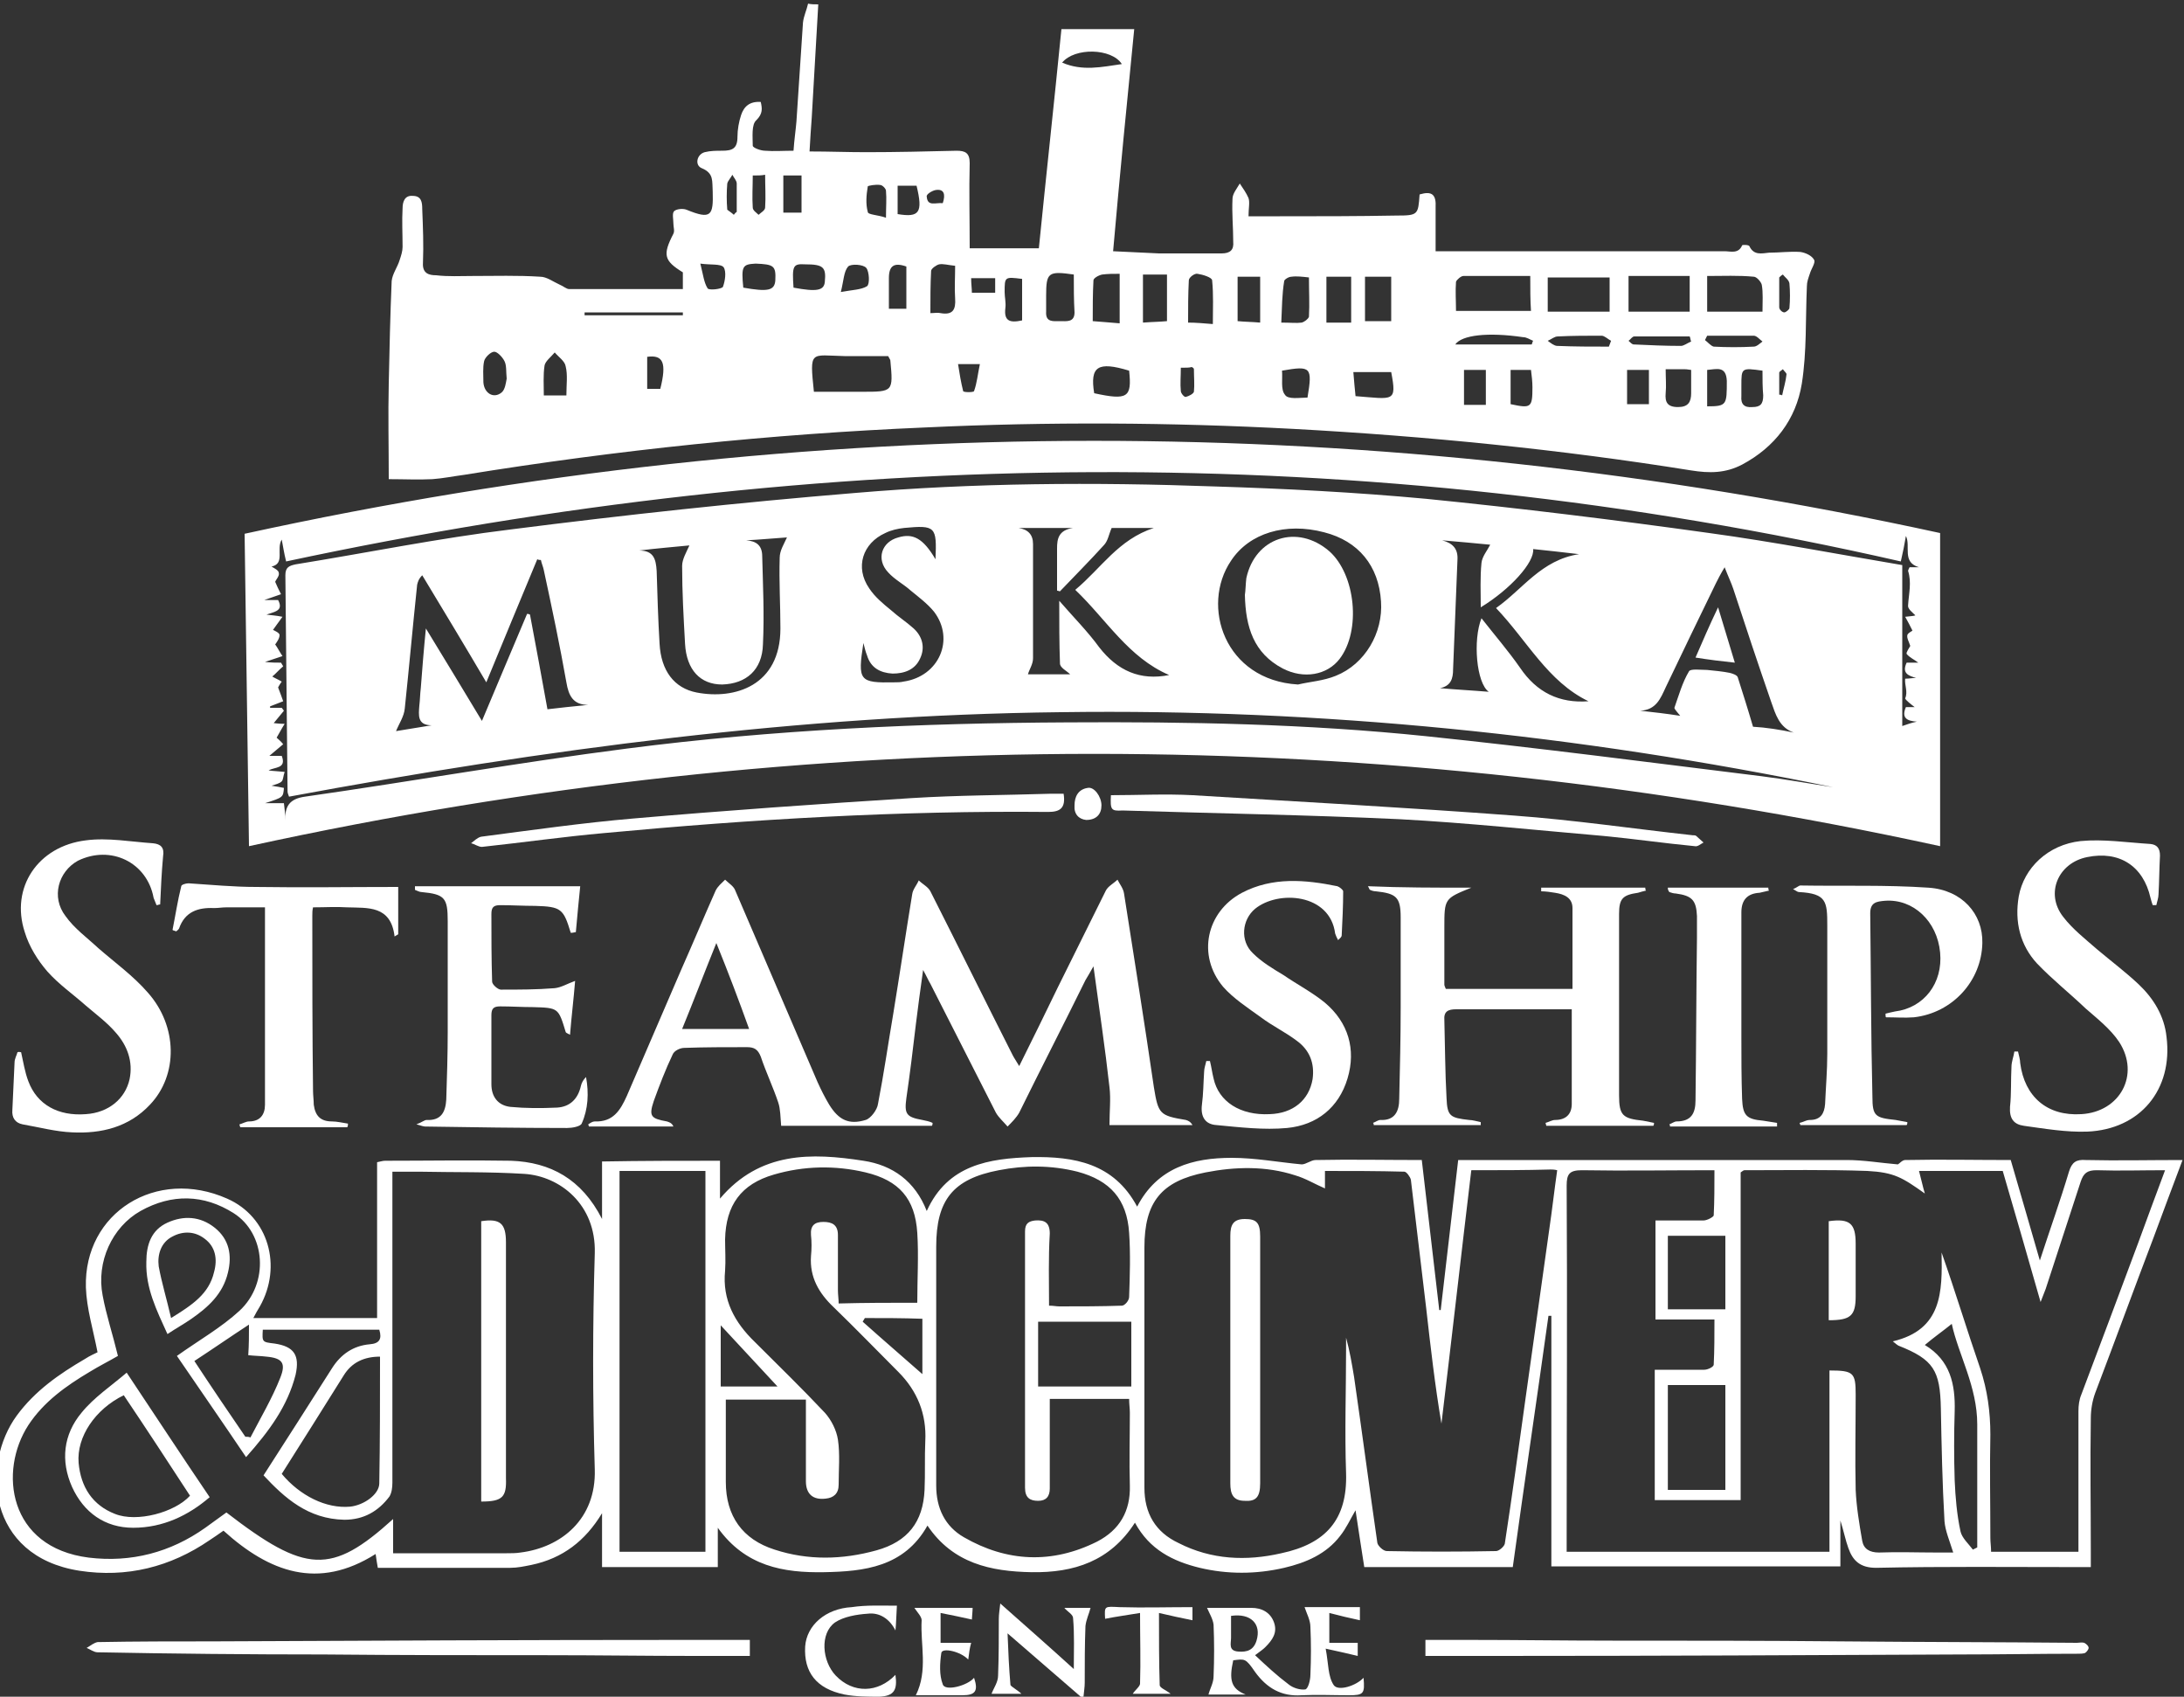 <?xml version="1.0" encoding="utf-8"?>
<!-- Generator: Adobe Illustrator 20.1.0, SVG Export Plug-In . SVG Version: 6.00 Build 0)  -->
<svg version="1.1" id="Layer_1" xmlns="http://www.w3.org/2000/svg" xmlns:xlink="http://www.w3.org/1999/xlink" x="0px" y="0px"
	 viewBox="0 0 300 233" style="enable-background:new 0 0 300 233;" xml:space="preserve">
<rect x="0" y="0" width="300" height="233" fill="#333333" stroke="none"/>
<style type="text/css">
	.st0{fill:#FFFFFF;}
</style>
<g>
	<path class="st0" d="M112.4,0.6c-0.3,5.2-0.6,10.4-0.9,15.6c-0.1,1.4-0.2,2.7-0.3,4.6c2.7,0,5.2,0.1,7.8,0.1
		c4.1,0,8.3-0.1,12.4-0.2c1.2,0,1.8,0.3,1.8,1.7c-0.1,3.8,0,7.7,0,11.7c3.3,0,6.3,0,9.5,0c1-10,2.1-20,3.1-30.1c3.4,0,6.5,0,10,0
		c-1,10.1-2,20.2-2.9,30.5c2.2,0.1,4.2,0.2,6.3,0.3c2.9,0,5.8,0,8.6,0c1.2,0,1.7-0.5,1.6-1.6c0-2-0.2-3.9-0.1-5.9
		c0-0.7,0.6-1.4,1-2.1c0.4,0.6,0.9,1.3,1.2,2c0.2,0.6,0,1.4,0,2.5c1.5,0,2.9,0,4.3,0c5.3,0,10.7,0,16-0.1c3,0,3-0.1,3.2-2.9
		c1.7-0.5,2.3,0,2.2,1.8c0,1.9,0,3.9,0,6c0.7,0,1.4,0,2,0c12.6,0,25.1,0,37.7,0c0.8,0,1.9,0.4,2.4-0.8c0-0.1,0.9-0.1,1,0.1
		c0.6,1.3,1.7,1,2.7,0.9c1.4,0,2.9-0.2,4.3-0.1c0.7,0.1,1.6,0.5,1.9,1.1c0.2,0.4-0.4,1.2-0.6,1.9c-0.2,0.6-0.4,1.1-0.4,1.7
		c-0.2,4.5,0,9-0.7,13.4c-0.8,4.9-3.7,8.7-8.2,11.1c-2.3,1.2-4.5,1.2-7,0.8c-18.1-2.9-36.3-4.7-54.6-5.7c-16.9-0.9-33.7-1-50.6-0.2
		c-21.2,0.9-42.3,3.1-63.3,6.5c-1.5,0.2-3,0.5-4.4,0.6c-1.9,0.1-3.9,0-6,0c0-4.6-0.1-8.8,0-13.1c0.1-4.7,0.2-9.4,0.4-14.1
		c0.1-1,0.8-1.9,1.1-2.9c0.2-0.6,0.4-1.2,0.4-1.8c0-1.8-0.1-3.6,0-5.3c0-0.9,0.3-1.8,1.4-1.7c1.2,0,1.3,0.9,1.3,1.8
		c0.1,2.5,0.2,4.9,0.1,7.4c-0.1,1.5,0.9,1.7,1.8,1.7c1.7,0.2,3.3,0.1,5,0.1c3.1,0,6.2-0.1,9.3,0.1c0.9,0,1.8,0.7,2.7,1.1
		c0.5,0.2,0.9,0.6,1.3,0.6c5.2,0,10.3,0,15.6,0c0-0.9,0-1.6,0-2.3c-2.6-1.6-2.8-2.4-1.3-5.3c0.2-0.4,0-0.9,0-1.4
		c0-0.6-0.2-1.4,0.1-1.7c0.3-0.3,1.2-0.4,1.7-0.2c3.4,1.4,3.7,0.8,3.6-2.5c-0.1-1.4,0.2-2.5-1.5-3.2c-1-0.4-0.7-1.9,0.4-2.2
		c0.8-0.2,1.6-0.2,2.4-0.2c1.4,0,2.1-0.3,2.1-1.9c0-1,0.2-2.1,0.5-3c0.4-1.2,1.2-1.9,2.7-1.8c0.2,0.9,0.3,1.6-0.6,2.5
		c-0.7,0.6-0.5,2.3-0.5,3.5c0,0.3,1.1,0.7,1.7,0.7c1.2,0.1,2.5,0,3.9,0c0.1-1.5,0.3-2.8,0.4-4c0.3-4.5,0.6-9.1,0.9-13.6
		c0.1-0.9,0.5-1.7,0.7-2.6C111.4,0.6,111.9,0.6,112.4,0.6z M111.8,53.8c2.3,0,4.4,0,6.6,0c4.3,0,4.3,0,3.9-4.3
		c0-0.1-0.1-0.2-0.3-0.6c-1.9,0-4,0-6,0C111.3,48.8,111.2,48,111.8,53.8z M210.2,37.9c-3.2,0-6.2,0-9.2,0c-0.3,0-0.9,0.5-1,0.8
		c-0.1,1.3,0,2.6,0,4c3.6,0,6.9,0,10.3,0C210.2,41.2,210.2,39.7,210.2,37.9z M221.1,42.8c0-1.7,0-3.3,0-4.7c-3,0-5.7,0-8.5,0
		c0,1.6,0,3.1,0,4.7C215.5,42.8,218.3,42.8,221.1,42.8z M223.7,37.9c0,1.7,0,3.2,0,4.9c2.8,0,5.5,0,8.4,0c0-1.7,0-3.3,0-4.9
		C229.2,37.9,226.6,37.9,223.7,37.9z M234.5,37.9c0,1.8,0,3.3,0,4.9c2.6,0,5,0,7.6,0c0-1.4,0.1-2.6-0.1-3.7
		c-0.1-0.4-0.7-1.1-1.1-1.1C238.8,37.8,236.7,37.9,234.5,37.9z M153.8,44.4c0-2.3,0-4.5,0-6.8c-0.9,0-1.6,0-2.4,0.1
		c-0.5,0.1-1.2,0.5-1.2,0.8c-0.1,1.8-0.1,3.7-0.1,5.6C151.5,44.2,152.5,44.3,153.8,44.4z M147.5,37.7c-3.5-0.5-3.8-0.3-3.8,2.9
		c0,0.7,0,1.5,0,2.2c-0.1,1.5,1,1.3,1.9,1.3c0.9,0,2,0.2,2-1.2C147.5,41.2,147.5,39.5,147.5,37.7z M187.5,38c0,2.1,0,4,0,6.1
		c1.3,0,2.4,0,3.6,0c0-2.1,0-4.1,0-6.1C189.8,38,188.7,38,187.5,38z M166.6,44.5c0-2.1,0.1-4.1-0.1-6c0-0.4-1.3-0.8-2-0.9
		c-0.4-0.1-1.2,0.5-1.2,0.9c-0.1,1.9-0.1,3.9-0.1,5.8C164.3,44.3,165.3,44.4,166.6,44.5z M176,44.3c1.3,0,2.1,0.1,2.8,0
		c0.4-0.1,0.9-0.5,1-0.8c0.1-1.8,0-3.5,0-5.4c-0.9-0.1-1.7-0.2-2.4-0.1c-0.4,0-1,0.4-1,0.6C176.1,40.4,176.1,42.2,176,44.3z
		 M157,37.7c0,2.3,0,4.4,0,6.6c1.3-0.1,2.3-0.1,3.3-0.2c0-2.2,0-4.3,0-6.4C159.2,37.7,158.2,37.7,157,37.7z M182.2,44.3
		c1.2,0,2.2,0,3.4,0c0-2.1,0-4.2,0-6.3c-1.2,0-2.3,0-3.4,0C182.2,40.2,182.2,42.2,182.2,44.3z M131.2,36.5c-1-0.1-1.6-0.3-2.2-0.2
		c-0.4,0.1-1.1,0.6-1.1,0.9c-0.1,1.9-0.1,3.8-0.1,5.8c0.6,0,1-0.1,1.4,0c1.7,0.3,2.1-0.5,2-2C131.1,39.6,131.2,38.1,131.2,36.5z
		 M173.1,44.3c0-2.3,0-4.3,0-6.3c-1.1,0-2,0-3.1,0c0,2.1,0,4,0,6.1C171,44.2,172,44.2,173.1,44.3z M185.9,51.1
		c0.1,1.3,0.2,2.3,0.3,3.3c5.2,0.4,5.7,0.9,4.9-3.3C189.5,51.1,187.9,51.1,185.9,51.1z M155.1,50.9c-4.3-1.3-5.4-0.6-4.8,3.1
		C154.9,55,155.5,54.6,155.1,50.9z M228.8,50.7c0,1.2,0.1,2.3,0,3.3c-0.1,1.2,0.2,1.9,1.7,1.9c1.4,0,1.8-0.7,1.8-1.9
		c0-1.1,0-2.1,0-3.2c-0.6-0.1-0.8-0.1-1.1-0.1C230.4,50.7,229.7,50.7,228.8,50.7z M69.6,52c-0.1-1,0-1.8-0.3-2.4
		c-0.3-0.6-1-1.3-1.4-1.3c-0.5,0-1.3,0.8-1.4,1.3c-0.2,0.9-0.1,1.9-0.1,2.9c0.1,1.5,1.4,2.3,2.5,1.4C69.4,53.5,69.5,52.5,69.6,52z
		 M77.8,54.3c0-1.5,0.2-2.8-0.1-4c-0.1-0.7-1-1.3-1.5-1.9c-0.5,0.6-1.3,1.2-1.4,1.8c-0.2,1.3-0.1,2.7-0.1,4.1
		C75.7,54.3,76.6,54.3,77.8,54.3z M207.5,50.8c0,1.7,0,3.2,0,4.7c2.8,0.6,3,0.5,3-2.3c0-0.8-0.1-1.6-0.2-2.4
		C209.3,50.8,208.4,50.8,207.5,50.8z M226.5,55.5c0-1.6,0-3.2,0-4.7c-1.1,0-2,0-3,0c0,1.6,0,3.1,0,4.7
		C224.5,55.5,225.4,55.5,226.5,55.5z M201.1,50.8c0,1.7,0,3.2,0,4.8c1.1,0,2,0,3,0c0-1.6,0-3.2,0-4.8
		C203.1,50.8,202.2,50.8,201.1,50.8z M102.1,39.5c3.4,0.6,4.3,0.4,4.4-1c0.1-2-0.2-2.2-2.7-2.3C102,36.3,101.8,36.5,102.1,39.5z
		 M109,39.5c3.2,0.6,4.2,0.4,4.3-0.8c0.2-2-0.2-2.4-2.7-2.4C108.9,36.2,108.8,36.5,109,39.5z M242.1,50.9c-2.9-0.4-2.9-0.4-2.9,2.1
		c0,0.5,0,0.9,0,1.4c-0.1,1.1,0.4,1.6,1.5,1.5c1.1,0,1.5-0.4,1.5-1.6C242.1,53.2,242.1,52.1,242.1,50.9z M145.9,8.6
		c2.8,1.2,5.4,0.6,8.2,0.2C152.7,6.6,147.6,6.5,145.9,8.6z M179.6,54.6c0.7-4.2,0.5-4.4-3.5-3.7c0.1,1.1-0.2,2.6,0.4,3.3
		C176.9,54.9,178.5,54.6,179.6,54.6z M234.5,50.8c0,1.7,0,3.4,0,5c2.7,0,2.7-0.2,2.7-3.5C237.1,50.2,235.8,50.7,234.5,50.8z
		 M140.4,44c0-1.9,0-3.8,0-5.7C138,38,138,38,138,40.1c0,0.7,0.2,1.5,0.1,2.2C137.9,44,138.6,44.4,140.4,44z M107.6,24.1
		c0,1.8,0,3.4,0,5.1c0.9,0,1.6,0,2.5,0c0-1.7,0-3.4,0-5.1C109.2,24.1,108.4,24.1,107.6,24.1z M124.5,36.6c-1.7-0.6-2.4-0.1-2.4,1.6
		c0,1.4,0,2.7,0,4.2c1,0,1.6,0,2.4,0C124.5,40.3,124.5,38.5,124.5,36.6z M199.9,47.3c3.7,0,7.1,0,10.5,0c0.1-0.2,0.1-0.4,0.2-0.5
		c-0.5-0.2-0.9-0.5-1.4-0.5C204.4,45.6,200.8,46,199.9,47.3z M121.7,29.9c0-1.5,0.1-2.6,0-3.7c0-0.3-0.5-0.8-0.8-0.8
		c-0.6-0.1-1.7,0.1-1.7,0.2c-0.2,1.2-0.3,2.4,0,3.5C119.2,29.5,120.6,29.5,121.7,29.9z M123.3,25.5c0,1.4,0,2.7,0,3.9
		c3,0.5,3.5-0.2,2.6-3.9C125.1,25.5,124.3,25.5,123.3,25.5z M115.5,40.1c1.6-0.3,2.8-0.3,3.6-0.8c0.4-0.3,0.3-2-0.1-2.5
		c-0.4-0.5-2.1-0.6-2.5-0.2C115.9,37.3,115.9,38.5,115.5,40.1z M232.3,46.9c-0.1-0.2-0.1-0.5-0.2-0.7c-2.5,0-5.1,0-7.6,0
		c-0.3,0-0.5,0.4-0.8,0.6c0.2,0.2,0.5,0.5,0.7,0.5c2.2,0.1,4.3,0.2,6.5,0.2C231.3,47.5,231.8,47.1,232.3,46.9z M221,47.6
		c0.1-0.3,0.2-0.5,0.3-0.8c-0.4-0.2-0.9-0.7-1.3-0.7c-2,0-4,0-6,0.1c-0.5,0-0.9,0.4-1.4,0.6c0.4,0.3,0.9,0.7,1.3,0.7
		C216.3,47.6,218.6,47.6,221,47.6z M234.5,46.1c-0.1,0.2-0.2,0.4-0.3,0.6c0.4,0.3,0.8,0.8,1.2,0.9c1.8,0.1,3.7,0.1,5.5,0
		c0.4,0,0.8-0.4,1.2-0.7c-0.4-0.3-0.8-0.8-1.2-0.8C238.7,46.1,236.6,46.1,234.5,46.1z M131.6,50c0.2,1.3,0.4,2.5,0.7,3.7
		c0,0.2,1.5,0.2,1.5,0c0.4-1.1,0.5-2.3,0.8-3.7C133.5,50,132.7,50,131.6,50z M96.2,36.2c0.4,1.6,0.5,2.6,1,3.4
		c0.2,0.3,1.9,0.1,2.1-0.2c0.3-0.8,0.5-2.1,0.1-2.7C99,36.2,97.6,36.4,96.2,36.2z M93.8,43.3c0-0.1,0-0.3,0-0.4c-4.5,0-9,0-13.5,0
		c0,0.1,0,0.3,0,0.4C84.8,43.3,89.3,43.3,93.8,43.3z M90.7,53.4c0.9-3.6,0.4-4.7-1.8-4.4c0,1.4,0,2.9,0,4.4
		C89.6,53.4,90.1,53.4,90.7,53.4z M103.4,24.1c0,1.5-0.1,3,0,4.4c0,0.4,0.5,0.7,0.8,1c0.3-0.3,0.9-0.6,0.9-1c0.1-1.5,0-2.9,0-4.5
		C104.6,24.1,104.1,24.1,103.4,24.1z M162.2,50.5c0,1.2-0.1,2.2,0,3.2c0,0.3,0.5,0.9,0.7,0.8c0.4-0.1,1-0.4,1.1-0.7c0.1-1,0-2,0-3.1
		c0-0.1-0.1-0.2-0.3-0.3C163.4,50.5,162.9,50.5,162.2,50.5z M133.4,38.2c0,0.8,0.1,1.4,0.1,2c1.2,0,2.2,0,3.2,0c0-0.7,0-1.4,0-2
		C135.6,38.2,134.6,38.2,133.4,38.2z M244.9,37.7c-0.2,0.1-0.4,0.3-0.5,0.4c0,1.4,0,2.7,0,4.1c0,0.3,0.4,0.7,0.7,0.7
		c0.2,0,0.7-0.4,0.7-0.6c0.1-1.1,0.1-2.3,0-3.4C245.7,38.4,245.2,38.1,244.9,37.7z M100.8,29.5c0.1-0.1,0.2-0.3,0.4-0.4
		c0-1.3,0-2.6,0-3.9c0-0.4-0.4-0.8-0.6-1.2c-0.2,0.4-0.6,0.8-0.7,1.2c-0.1,1.2-0.1,2.4,0,3.6C100,28.9,100.5,29.2,100.8,29.5z
		 M129.5,27.9c0.4-1.2,0.2-2-1-1.8c-0.5,0.1-1.3,0.6-1.2,0.9C127.4,28.4,128.5,27.8,129.5,27.9z M244.4,54.2c0.1,0,0.3,0,0.4,0.1
		c0.2-1,0.5-1.9,0.6-2.9c0-0.2-0.3-0.4-0.5-0.7c-0.2,0.2-0.5,0.3-0.5,0.5C244.4,52.2,244.4,53.2,244.4,54.2z"/>
	<path class="st0" d="M34.2,116.2c-0.2-14.5-0.4-28.7-0.6-42.9c77.8-17,155.4-17,232.9-0.1c0,14.2,0,28.4,0,43
		C188.9,99.3,111.6,99.3,34.2,116.2z M251.8,108.1c-35-7.2-70.3-10.8-106.1-10.3c-35.7,0.4-71,5.1-106,11.6
		c-0.1-0.3-0.2-0.5-0.2-0.7c-0.1-9.9-0.2-19.8-0.3-29.7c0-1.1,0.5-1.3,1.4-1.5c9.9-1.6,19.7-3.6,29.6-4.8c15.7-2,31.4-3.7,47.2-5
		c16.4-1.4,32.9-1.5,49.4-0.9c9.7,0.3,19.4,0.8,29.1,1.7c13,1.3,26,2.9,38.9,4.7c8.8,1.2,17.6,2.9,26.5,4.4c0,3.9,0,7.5,0,11.2
		c0,3.7,0,7.4,0,10.9c0.6-0.2,1.1-0.4,2-0.6c-1.5-0.1-2.1-0.6-1.5-2c0.5,0,1,0,1.2,0c-0.4-0.3-1.3-1-1.3-1.2c0.4-0.9-0.1-1.8,0-2.7
		c0.5,0,1-0.1,1.5-0.1c-1-0.3-2-0.6-1.3-2.1c0.6,0,1.1,0,1.6,0c-0.5-0.4-1.2-0.7-1.6-1.2c-0.1-0.2,0.4-0.9,0.5-1.1
		c-0.2-0.6-0.5-1.1-0.4-1.5c0.1-0.3,0.6-0.5,0.7-0.6c-0.3-0.6-0.6-1.2-1-1.9c0.8-0.1,1.2-0.1,1.4-0.2c-0.4-0.4-1.1-0.9-1-1.4
		c0.1-1.6,0.5-3.1,0-4.7c0-0.1,0.1-0.3,0.2-0.5c0.4,0,0.8,0,1.3,0c-2.4-0.7-1.1-2.9-1.8-4.3c-0.2,1.2-0.4,2.2-0.7,3.5
		c-74-16.9-147.9-15.8-221.8,0c-0.3-1.2-0.4-2-0.6-3c-0.8,1.3,0.5,3.3-1.4,3.7c0.3,0.2,1,0.5,1,0.9c0.1,0.4-0.4,0.9-0.5,1.2
		c0.2,0.5,0.5,1.1,0.8,1.7c-0.9,0.3-1.4,0.5-2.3,0.8c0.8,0,1.4,0,1.9,0c0.8,1.5-0.5,1.6-1.6,2c0.7,0.1,1.2,0.1,2.2,0.3
		c-0.6,0.8-1,1.4-1.3,1.8c0.2,0.1,0.9,0.4,0.9,0.7c0,0.5-0.4,1-0.6,1.3c0.3,0.4,0.6,1,1,1.6c-0.9,0.3-1.5,0.5-2.4,0.8
		c0.9,0.1,1.5,0.1,2.2,0.1c0.1,0.2,0.2,0.3,0.3,0.5c-0.6,0.5-1.1,1.1-1.5,1.4c0.3,0.2,0.8,0.4,1.3,0.7c-0.3,0.4-0.5,0.8-0.5,0.8
		c0.3,0.8,0.5,1.3,0.7,1.9c-0.8,0.3-1.3,0.5-1.8,0.7c0,0.1,0,0.1,0,0.2c0.5,0,1.1,0,1.6,0c0.1,0.1,0.2,0.3,0.3,0.4
		c-0.5,0.6-1,1.2-1.4,1.7c0.2,0,0.6,0.1,1.5,0.1c-0.5,0.8-0.8,1.4-1.1,1.9c0.2,0.2,0.6,0.5,0.9,0.9c-0.7,0.6-1.3,1.1-1.9,1.6
		c0.4,0,1.1,0,1.7,0c0.7,1.8-1,1.5-1.8,2c0.7,0.1,1.3,0.1,2.2,0.2c-0.2,0.6-0.2,1.1-0.4,1.3c-0.3,0.3-0.8,0.4-1.4,0.6
		c0.7,0.1,1.2,0.2,1.7,0.3c-0.1,1.3-0.1,1.3-2.6,2.1c0.9,0,1.7,0,2.6,0c0.1,0.8,0.2,1.6,0.2,2.4c-0.1-1.9,0.5-3,2.7-3.3
		c14.7-2.1,29.4-4.7,44.2-6.6c20.1-2.6,40.4-3.5,60.6-3.6c16.4-0.1,32.8,0.2,49.2,1.9c15.4,1.6,30.7,3.6,46.1,5.5
		C245.2,107,248.5,107.6,251.8,108.1z M80.8,96.8c-2.1,0-2.7-1.3-3-3.1c-0.9-5.1-2-10.3-3.1-15.4c-0.1-0.5-0.3-0.9-0.4-1.4
		c-0.2,0-0.3,0-0.5-0.1c-2.3,5.5-4.6,11.1-7,16.9c-3-5.1-5.9-9.9-8.8-14.7c-0.5,0.5-0.6,0.9-0.7,1.3c-0.6,5.7-1.1,11.3-1.7,17
		c-0.1,1.1-0.8,2.1-1.2,3.1c1.3-0.2,3.1-0.5,4.9-0.8c-2,0-1.8-1.4-1.7-2.7c0.1-0.8,0.1-1.6,0.2-2.4c0.2-2.6,0.4-5.2,0.7-8.2
		c2.7,4.4,5.1,8.4,7.7,12.7c2.2-5.2,4.2-10,6.2-14.7c0.1,0,0.2,0,0.4,0.1c0.8,4.3,1.6,8.5,2.4,13C76.8,97.2,78.8,97,80.8,96.8z
		 M178.3,94c1.7-0.4,3.5-0.5,5.2-1.2c4-1.6,6.5-5.9,6.2-10.2c-0.3-4.9-3.1-8.3-7.8-9.5c-5.3-1.4-10.3,0.1-12.8,3.9
		C164.9,83.2,168.2,93.4,178.3,94z M205.5,83.5c3.7-2.6,6.2-6.6,11.4-7.4c-2.5-0.3-4.4-0.5-6.3-0.7c0.2,1.8-3.1,5.5-7.2,8
		c0-2.1-0.1-4.1,0.1-6.1c0.1-0.9,0.8-1.7,1.2-2.5c-2-0.2-4.3-0.4-6.6-0.6c1.5,0.4,2.2,1.2,2.1,2.7c-0.2,5-0.4,10-0.6,15
		c0,1.3-0.3,2.3-1.8,2.6c2.2,0.2,4.3,0.3,6.7,0.5c-1.7-1.2-2.2-7.1-1-10.1c1.8,2.3,3.7,4.5,5.3,6.8c2.3,3.4,5.4,4.9,9.4,4.6
		C212.6,93.6,209.8,88,205.5,83.5z M145.6,81.2c-0.1,0-0.3-0.1-0.4-0.1c0-1.9,0-3.9,0-5.8c0-1.3,0.2-2.5,2.2-2.8c-2.8,0-5.1,0-7.5,0
		c1.3,0.2,2,0.9,2,2.2c0,5.2,0,10.5,0,15.7c0,0.8-0.5,1.5-0.7,2.2c1.8,0,3.9,0,5.8,0c-0.5-0.5-1.4-0.9-1.4-1.5
		c-0.1-2.8-0.1-5.6-0.1-8.6c1.9,2.2,3.9,4.2,5.5,6.4c2.5,3.2,5.6,4.6,9.6,3.8c-5.6-2.4-8.6-7.6-12.9-11.7c3.6-3,5.9-6.9,10.8-8.5
		c-2.4,0-4.3,0-5.8,0c-0.4,0.9-0.5,1.8-1.1,2.4C149.7,77,147.6,79.1,145.6,81.2z M87.8,75.6c2,0,2.3,1.2,2.4,2.8
		c0.1,3.3,0.2,6.7,0.4,10c0.2,3.7,2,6.1,5.1,6.7c5.2,1,11.5-0.9,11.5-8.8c0-3.2-0.2-6.4-0.1-9.7c0-1,0.6-1.9,1-2.8
		c-1.6,0.1-3.6,0.3-5.6,0.4c1.4,0.1,2.2,0.7,2.2,2.2c0.1,4,0.3,8,0.1,12.1c-0.1,3.5-2.3,5.4-5.6,5.5c-3,0-4.9-2-5.1-5.6
		c-0.2-3.6-0.4-7.1-0.4-10.7c0-0.9,0.6-1.9,1-2.8C92.7,75.1,90.2,75.3,87.8,75.6z M246.4,100.6c-2-0.7-2.5-2.5-3.1-4.2
		c-1.8-5.2-3.5-10.3-5.2-15.5c-0.3-0.9-0.7-1.7-1.2-3c-0.6,1-0.9,1.6-1.2,2.2c-2.3,4.7-4.6,9.5-6.9,14.3c-0.7,1.5-1.3,3.1-3.5,3.2
		c1.8,0.2,3.6,0.4,5.5,0.7c-0.3-0.4-0.8-0.9-0.8-1.1c0.6-1.7,1.1-3.5,2-5c0.2-0.4,1.6-0.2,2.5-0.2c1,0.1,2.1,0.2,3.1,0.4
		c0.4,0.1,1,0.3,1.1,0.6c0.7,2.2,1.4,4.4,2.1,6.8C242.6,99.9,244.5,100.2,246.4,100.6z M128.5,76.8c0.2-4.5,0-4.7-4.3-4.3
		c-0.9,0.1-1.8,0.3-2.6,0.7c-3.1,1.4-4.2,4.7-2.2,7.6c0.8,1.2,1.9,2.1,3,3c1,0.9,2.1,1.6,3.1,2.5c1.2,1.1,1.6,2.6,0.9,4.1
		c-0.7,1.6-2.2,2.1-3.8,2.1c-1.7-0.1-3-0.8-3.5-2.5c-0.2-0.5-0.3-0.9-0.5-1.7c-0.8,5.2-0.6,5.5,4.3,5.4c0.4,0,0.8,0,1.2-0.1
		c4.9-0.7,7.1-5.8,4.2-9.6c-0.9-1.1-2.1-2-3.2-2.9c-1-0.9-2.2-1.5-3.1-2.5c-1.7-1.8-0.9-4.2,1.4-4.8
		C125.4,73.2,126.8,73.9,128.5,76.8z"/>
	<path class="st0" d="M98.9,159.4c0,1.7,0,3.4,0,5.2c5.5-6.5,12.6-6.3,19.7-5.2c4,0.6,7.1,2.8,8.7,6.9c2.9-6.4,8.6-7.2,14.4-7.4
		c5.8-0.1,11.3,0.8,14.5,6.8c2.8-5.4,7.7-6.7,13-6.7c3.2,0,6.4,0.6,9.6,0.9c0.6,0,1.3-0.6,1.9-0.6c4.8-0.1,9.7,0,14.6,0
		c0.8,6.9,1.6,13.8,2.4,20.6c0.1,0,0.2,0,0.2,0c0.8-6.8,1.6-13.7,2.4-20.6c0.8,0,1.5,0,2.1,0c17.1,0,34.2,0,51.3,0
		c2.3,0,4.6,0.4,7,0.6c0.2-0.1,0.6-0.6,1-0.6c4.8-0.1,9.6,0,14.5,0c1.3,4.5,2.6,8.9,4,13.8c1.4-4.3,2.8-8.2,4-12.2
		c0.4-1.3,1-1.7,2.3-1.6c4.4,0.1,8.7,0,13.3,0c-1.4,3.7-2.7,7.2-4,10.7c-2.7,7.1-5.3,14.2-8,21.3c-0.4,1.1-0.6,2.3-0.6,3.5
		c-0.1,6.1,0,12.2,0,18.3c0,0.6,0,1.2,0,2.1c-0.8,0-1.4,0-2,0c-9.2,0-18.3-0.1-27.5,0.1c-2.2,0-3.2-1-3.8-2.7
		c-0.4-1.1-0.6-2.2-1.1-3.8c0,2.4,0,4.3,0,6.3c-13.3,0-26.4,0-39.7,0c0-11.5,0-23,0-34.4c-0.1,0-0.2,0-0.4,0
		c-1.6,11.5-3.3,22.9-4.9,34.5c-6.8,0-13.6,0-20.4,0c-0.4-2.6-0.8-5.1-1.2-7.8c-0.7,1.2-1.3,2.5-2.1,3.5c-1.9,2.5-4.7,3.7-7.7,4.4
		c-3.9,0.9-7.8,0.9-11.6,0c-3.7-0.9-6.9-2.5-8.9-6.2c-3.4,5.3-8.4,6.9-14.2,6.8c-5.6-0.1-10.8-1.2-14.3-6.4
		c-3.2,5.7-8.7,6.3-14.2,6.4c-5.6,0.1-10.8-0.8-14.6-6.1c0,2,0,3.6,0,5.4c-5.4,0-10.5,0-15.9,0c0-2.4,0-4.9,0-7.4
		c-2.3,3.8-5.4,6.2-9.7,7.1c-1,0.2-1.9,0.4-2.9,0.4c-6,0-12.1,0-18.2,0c-0.1-0.6-0.2-1.1-0.3-1.9c-7.9,5-14.6,2.5-20.9-3.2
		c-0.7,0.5-1.3,0.9-1.9,1.3c-5.4,3.7-11.4,5.2-17.9,4.2c-12.7-2-13.5-14.6-8.6-21.3c2.5-3.4,5.8-5.7,9.4-7.8
		c0.6-0.4,1.3-0.7,1.7-0.9c-0.6-3.1-1.5-6-1.6-8.9c-0.3-10.3,9.7-16.5,19.4-12.2c5.7,2.5,7.6,9.3,4.5,14.8c-0.3,0.5-0.6,1-0.9,1.6
		c5.7,0,11.3,0,17,0c0-7.1,0-14.2,0-21.4c0.5-0.1,0.8-0.2,1.1-0.2c5.8,0,11.5-0.1,17.3,0c5.4,0.2,9.7,2.5,12.5,8c0-2.9,0-5.3,0-7.9
		C88.3,159.4,93.5,159.4,98.9,159.4z M297.4,160.7c-3.3,0-6.3,0.1-9.4,0c-1.3,0-1.8,0.4-2.2,1.6c-1.6,4.9-3.2,9.8-4.8,14.7
		c-0.2,0.5-0.4,1-0.7,1.8c-1.8-6.3-3.5-12.2-5.2-18c-4,0-7.7,0-11.5,0c0.3,1.1,0.5,2.1,0.8,3.1c-3.1-2.2-4.2-2.9-7.9-3.1
		c-5.6-0.2-11.3-0.1-16.9-0.1c-0.1,0-0.2,0.1-0.5,0.3c0,14.9,0,30,0,45c-4.1,0-7.9,0-11.8,0c0-6,0-11.8,0-17.9c2.3,0,4.5,0,6.8,0
		c0.5,0,1.3-0.4,1.3-0.7c0.1-2,0.1-4,0.1-6.2c-2.9,0-5.5,0-8.1,0c0-4.6,0-9,0-13.6c2.3,0,4.5,0,6.6,0c0.5,0,1.4-0.5,1.4-0.7
		c0.1-2,0.1-4.1,0.1-6.2c-6.3,0-12.3,0.1-18.2,0c-1.7,0-2.1,0.5-2.1,2.1c0.1,16.1,0,32.2,0,48.4c0,0.6,0,1.2,0,1.9
		c12.1,0,24,0,36.1,0c0-8.4,0-16.6,0-24.9c3.3,0,3.6,0.3,3.6,3.3c0,4.4-0.1,8.8,0,13.1c0.1,2.3,0.5,4.7,0.9,7c0.2,1.1,1,1.6,2.3,1.6
		c2.6-0.1,5.3,0,7.9,0c0.8,0,1.5,0,2.3,0c-0.5-1.6-1.1-3-1.2-4.3c-0.3-5.2-0.4-10.3-0.5-15.5c-0.1-5.2-1-6.7-5.8-8.6
		c-0.2-0.1-0.3-0.2-0.8-0.6c6.8-1.6,6.8-6.8,6.7-12.2c1.9,5.4,3.5,10.7,5.3,15.9c1,3,1.4,6,1.4,9.1c-0.1,4.7,0,9.4,0,14.2
		c0,0.6,0.1,1.2,0.1,1.9c4.1,0,7.9,0,12,0c0-0.7,0-1.3,0-2c0-5.8,0-11.5,0-17.3c0-0.8,0.1-1.6,0.4-2.3c2.6-6.9,5.2-13.8,7.8-20.8
		C294.9,167.4,296.1,164.2,297.4,160.7z M202.1,160.7c-1.4,11.7-2.7,23.2-4.1,34.8c-0.9-5.3-1.5-10.6-2.1-15.9
		c-0.7-5.9-1.4-11.8-2.1-17.6c-0.1-0.4-0.6-1.1-0.9-1.1c-3.6-0.1-7.2-0.1-10.9-0.1c0,1,0,1.7,0,2.4c-1.4-0.6-2.7-1.4-4.1-1.8
		c-4-1.3-8.2-1.2-12.3-0.4c-6.1,1.2-8.4,4.1-8.4,10.3c0,11,0,22,0,33c0,3.5,1.5,6.1,4.7,7.6c4.5,2.3,9.3,2.5,14.1,1.4
		c6.1-1.3,9.1-4.6,8.9-11c-0.2-5.7,0-11.4,0-17.1c0-0.5,0-1,0-1.5c0.5,1.8,0.8,3.6,1.1,5.4c1.1,7.6,2.1,15.2,3.2,22.8
		c0.1,0.4,0.8,1.1,1.3,1.1c5,0.1,10,0.1,15,0c0.4,0,1.1-0.6,1.2-1c1-6.5,1.9-13.1,2.8-19.6c1.1-7.8,2.2-15.7,3.3-23.5
		c0.4-2.7,0.7-5.4,1.1-8.2c-0.4-0.1-0.7-0.1-0.9-0.1C209.5,160.7,206,160.7,202.1,160.7z M24.3,186.2c3.1-2.2,6.1-3.9,8.6-6.2
		c4.1-3.8,3.6-10.6-0.8-13.4c-4.1-2.6-8.5-2.7-12.8-0.3c-3.9,2.2-6.1,7-5.2,11.6c0.5,2.7,1.4,5.4,2.1,8.3c-1.2,0.7-2.6,1.4-3.9,2.2
		c-3.2,1.9-6.3,4.1-8.4,7.3c-4.1,6.3-2.8,16.8,8.3,18.2c5.8,0.7,11.2-0.7,16-4.1c1-0.7,1.9-1.4,2.9-2.1c10.9,8.4,14.4,8.6,22.9,0.9
		c0,1.6,0,3.1,0,4.7c5.3,0,10.5,0,15.6,0c0.6,0,1.3,0,1.9-0.1c5.6-0.7,10.4-4.6,10.2-11.4c-0.3-9.9-0.3-19.8,0-29.7
		c0.2-6.7-4.8-10.6-9.7-10.9c-4.8-0.3-9.7-0.2-14.5-0.3c-1.1,0-2.3,0-3.6,0c0,0.9,0,1.6,0,2.3c0,13.5,0,27,0,40.4
		c0,0.7-0.1,1.4-0.4,1.9c-1.5,2-3.5,3.2-6.2,3.2c-5-0.1-8.2-3-11.1-6.1c3.2-5,6.3-9.8,9.4-14.7c1.2-1.9,2.9-3.1,5.2-3.3
		c1.3-0.1,1.7-0.7,1.3-2c-5.3,0-10.7,0-16,0c-0.1,1.7-0.1,1.7,1.6,1.9c2.7,0.4,3.5,1.6,2.9,4.3c-1.1,4.3-3.6,7.7-6.8,11.3
		C30.5,195.2,27.3,190.6,24.3,186.2z M126,178.9c0-3.3,0.2-6.5,0-9.6c-0.3-4.7-2.5-7.2-7.1-8.3c-4.2-1-8.5-0.9-12.6,0.3
		c-4.5,1.3-6.6,4.2-6.7,8.9c0,1.4,0.1,2.9,0,4.3c-0.4,4,1.3,7.1,4.1,9.8c3.2,3.2,6.5,6.4,9.6,9.7c0.9,1,1.6,2.4,1.8,3.7
		c0.3,2,0.1,4.1,0.1,6.2c0,1.2-0.7,1.8-1.8,1.9c-1.7,0.2-2.7-0.6-2.7-2.4c0-3.7,0-7.5,0-11.2c-3.8,0-7.4,0-11,0c0,3.9,0,7.6,0,11.3
		c0,4.7,2.3,7.9,6.7,9.3c4.6,1.5,9.3,1.4,14,0.1c4.3-1.2,6.4-3.9,6.6-8.3c0.1-2.2,0-4.5,0.1-6.7c0.2-3.7-1.1-6.9-3.7-9.5
		c-3-3-5.9-6-8.9-8.9c-2-1.9-3.3-4.1-3.1-7c0.1-1,0.1-2,0-2.9c-0.1-1.3,0.5-1.8,1.7-1.8c1.2,0,2,0.4,2,1.8c0,2.5,0,5.1,0,7.6
		c0,0.6,0.1,1.2,0.1,1.8C118.8,178.9,122.3,178.9,126,178.9z M144.1,179.3c0.6,0,1,0.1,1.4,0.1c2.9,0,5.8,0,8.6-0.1
		c0.4,0,1-0.7,1-1.2c0.1-2.9,0.2-5.9,0-8.8c-0.3-4.6-2.6-7.2-7.1-8.4c-3.6-0.9-7.2-0.9-10.8-0.2c-6.3,1.2-8.6,4.1-8.6,10.5
		c0,10.9,0,21.9,0,32.8c0,3.1,1.2,5.6,3.8,7.1c5.9,3.4,12.1,3.7,18.3,0.6c3.1-1.6,4.6-4.2,4.5-7.7c-0.1-3.3,0-6.7,0-10
		c0-0.6-0.1-1.2-0.1-1.9c-3.7,0-7.2,0-10.9,0c0,4.2,0,8.3,0,12.3c0,1.1-0.5,1.7-1.6,1.7c-1.1,0-1.8-0.4-1.8-1.8
		c0-11.7,0-23.5,0-35.2c0-1.1,0.5-1.4,1.4-1.5c1.3-0.1,2,0.3,2,1.8C144,172.8,144.1,176,144.1,179.3z M85.1,213.1c4,0,7.8,0,11.8,0
		c0-17.5,0-34.9,0-52.3c-4,0-7.8,0-11.8,0C85.1,178.2,85.1,195.6,85.1,213.1z M52.2,186.3c-2.2,0-3.9,0.8-5,2.6
		c-2.8,4.5-5.6,8.9-8.5,13.5c2.5,3,6.1,4.8,9.4,4.5c1.9-0.2,4-1.7,4-3.2C52.2,198,52.2,192.2,52.2,186.3z M155.4,190.4
		c0-3,0-5.9,0-8.9c-4.3,0-8.5,0-12.8,0c0,3,0,5.9,0,8.9C146.8,190.4,151,190.4,155.4,190.4z M229.1,190.2c0,4.9,0,9.6,0,14.4
		c2.7,0,5.3,0,7.9,0c0-4.8,0-9.6,0-14.4C234.4,190.2,231.9,190.2,229.1,190.2z M34.2,181.9c-2.6,1.7-4.9,3.3-7.5,5
		c2.3,3.5,4.6,6.9,7,10.4c0.2,0,0.5,0,0.7,0.1c1.4-2.7,3-5.4,4.1-8.2c0.8-2,0.3-2.7-1.9-2.9c-0.8-0.1-1.6-0.1-2.5-0.2
		C34.2,184.7,34.2,183.4,34.2,181.9z M271,212.8c0.2-0.1,0.4-0.2,0.6-0.3c0-5.6,0-11.3,0-16.9c0-5.2-2.6-9.6-3.5-13.8
		c-1.1,0.9-2.4,1.8-3.7,2.9c3.5,2.1,4.2,5.4,4.1,9.1c-0.1,3.2-0.1,6.3,0,9.5c0.1,2.3,0.3,4.7,0.8,7C269.5,211.2,270.4,212,271,212.8
		z M229.1,169.7c0,3.5,0,6.8,0,10.1c2.7,0,5.3,0,7.9,0c0-3.4,0-6.7,0-10.1C234.4,169.7,231.8,169.7,229.1,169.7z M118.8,181
		c-0.1,0.2-0.2,0.3-0.3,0.5c2.8,2.5,5.7,5,8.2,7.2c0-2.1,0-4.8,0-7.6C124,181,121.4,181,118.8,181z M106.8,190.4
		c-2.8-3-5.3-5.7-7.8-8.4c0,2.8,0,5.5,0,8.4C101.6,190.4,104,190.4,106.8,190.4z"/>
	<path class="st0" d="M140,146.4c1.9-3.8,3.6-7.3,5.3-10.8c2.2-4.4,4.4-8.9,6.6-13.3c0.3-0.6,1.1-1,1.6-1.5c0.3,0.6,0.8,1.2,0.9,1.9
		c1.4,8.9,2.8,17.7,4.1,26.6c0.6,3.7,0.8,3.9,4.4,4.5c0.3,0.1,0.6,0.2,0.9,0.7c-3.9,0-7.7,0-11.4,0c0-1.9,0.2-3.6,0-5.2
		c-0.6-5.4-1.4-10.7-2.2-16.6c-0.5,0.9-0.8,1.4-1.1,1.9c-3,6.1-6.1,12.1-9.1,18.2c-0.4,0.7-1,1.3-1.6,1.9c-0.5-0.6-1.2-1.2-1.6-1.9
		c-3-5.9-6-11.8-9-17.7c-0.3-0.5-0.5-1-1-1.9c-0.4,2.8-0.7,5.1-1,7.5c-0.4,3.4-0.8,6.7-1.3,10.1c-0.3,2.2,0,2.6,2.2,3
		c0.5,0.1,1,0.2,1.4,0.4c0,0.1,0,0.3-0.1,0.4c-7,0-14.1,0-20.7,0c-0.1-1.2-0.1-2.3-0.4-3.2c-0.7-2.1-1.7-4.2-2.4-6.3
		c-0.4-1-0.9-1.3-1.9-1.3c-2.9,0-5.8,0-8.6,0.1c-0.6,0-1.4,0.4-1.6,0.9c-1,2.1-1.8,4.2-2.6,6.4c-0.7,2.1-0.4,2.4,1.8,2.8
		c0.3,0.1,0.7,0.2,0.9,0.7c-3.9,0-7.7,0-11.6,0c0-0.1-0.1-0.2-0.1-0.3c0.3-0.2,0.6-0.4,0.9-0.4c2.5,0.1,3.5-1.5,4.4-3.5
		c2.5-5.8,5-11.6,7.5-17.4c1.6-3.6,3.1-7.2,4.7-10.8c0.3-0.6,0.8-1,1.3-1.5c0.5,0.5,1.2,0.9,1.4,1.5c3.8,8.8,7.5,17.5,11.3,26.3
		c0.5,1.1,1,2.1,1.6,3.1c1.3,2.1,2.7,2.8,5,2.1c0.7-0.2,1.6-1.4,1.7-2.2c0.8-4.1,1.4-8.3,2.1-12.4c0.9-5.5,1.7-10.9,2.6-16.4
		c0.1-0.7,0.6-1.2,0.9-1.9c0.5,0.5,1.3,0.9,1.6,1.5c3.8,7.5,7.5,15,11.3,22.5C139.3,145.3,139.6,145.7,140,146.4z M98.4,129.5
		c-1.7,4.2-3.1,7.9-4.7,11.8c3.2,0,6,0,9.2,0C101.5,137.4,100.1,133.7,98.4,129.5z"/>
	<path class="st0" d="M202.1,121.9c-3.7,1.5-3.7,1.5-3.7,5.5c0,2.6,0,5.2,0,7.8c0,0.2,0.1,0.3,0.2,0.6c5.8,0,11.5,0,17.4,0
		c0-3.8,0-7.4,0-11.1c0-1.4-1.1-1.9-2.4-2.1c-0.6-0.1-1.3-0.2-1.9-0.2c0-0.2,0-0.3,0-0.5c4.8,0,9.6,0,14.3,0c0,0.1,0,0.3,0.1,0.4
		c-0.4,0.1-0.8,0.2-1.1,0.3c-2.1,0.3-2.6,0.8-2.6,2.9c0,8.3,0,16.6,0,24.9c0,2.8,0.5,3.2,3.3,3.5c0.5,0.1,1,0.2,1.5,0.3
		c0,0.1,0,0.3-0.1,0.4c-4.9,0-9.8,0-14.7,0c0-0.1-0.1-0.3-0.1-0.4c0.4-0.1,0.9-0.4,1.3-0.4c1.5,0,2.3-0.8,2.3-2.2c0-4.2,0-8.5,0-13
		c-0.8,0-1.8,0-2.8,0c-4.4,0-8.7,0-13.1,0c-1.1,0-1.7,0.3-1.6,1.5c0.1,3.6,0.1,7.1,0.3,10.7c0.1,2.5,0.5,2.7,3.1,3
		c0.5,0,1.1,0.2,1.6,0.3c0,0.1,0,0.3,0,0.4c-4.9,0-9.8,0-14.7,0c0-0.1,0-0.2-0.1-0.3c0.3-0.1,0.7-0.4,1-0.4c2,0.1,2.6-1.2,2.6-2.9
		c0.1-4.2,0.2-8.4,0.2-12.6c0-4.1,0-8.2,0-12.3c0-2.8-0.6-3.3-3.4-3.6c-0.3,0-0.6-0.1-0.8-0.2c-0.1,0-0.1-0.2-0.3-0.5
		C192.5,121.9,197.3,121.9,202.1,121.9z"/>
	<path class="st0" d="M295.7,124.3c-0.1-0.3-0.2-0.6-0.3-1c-1-4.4-4.3-6.5-8.7-5.6c-4,0.8-5.8,5-3.3,8.2c1.3,1.7,3.1,3.1,4.7,4.5
		c1.9,1.6,3.9,3.1,5.7,4.8c2,1.9,3.5,4.3,3.8,7.2c0.9,7.2-3.6,12.7-10.9,13c-2.9,0.1-5.8-0.4-8.7-0.8c-1.4-0.2-2-1-1.9-2.6
		c0.2-1.8,0.1-3.7,0.2-5.5c0-0.7,0.3-1.4,0.4-2.1c0.2,0,0.3,0,0.5,0c0.1,0.5,0.3,1.1,0.3,1.6c0.6,4.6,3.7,7.3,8.4,7
		c5.3-0.3,8.1-5.4,5.2-9.9c-1.2-1.8-3-3.2-4.6-4.6c-2.2-2.1-4.6-4-6.7-6.2c-2.3-2.5-3.1-5.7-2.5-9.2c0.7-3.9,4-7.1,8.5-7.6
		c3.1-0.3,6.4,0.2,9.6,0.4c0.9,0.1,1.3,0.6,1.3,1.6c-0.1,1.8-0.1,3.6-0.2,5.3c0,0.5-0.2,1-0.3,1.5
		C296.1,124.3,295.9,124.3,295.7,124.3z"/>
	<path class="st0" d="M2.9,144.5c0.3,1.3,0.5,2.7,1,4c1.2,3.2,4.1,4.8,7.9,4.5c3.1-0.2,5.4-2.1,6-4.8c0.5-2.4-0.3-4.6-1.9-6.4
		c-1.2-1.4-2.7-2.5-4.1-3.7c-1.8-1.6-3.7-2.9-5.3-4.7C5.2,131.9,4,130,3.4,128c-2-6.1,1.8-11.8,8.4-12.6c3-0.4,6.2,0.2,9.2,0.4
		c1.1,0.1,1.6,0.6,1.4,1.8c-0.2,2.2-0.3,4.4-0.4,6.6c-0.2,0-0.3,0.1-0.5,0.1c-0.1-0.3-0.3-0.7-0.4-1c-0.9-4.9-5.9-7.3-10.4-5.1
		C8,119.7,7,123.2,9,125.8c1.2,1.7,3,3,4.5,4.4c2.3,2,4.8,3.8,6.8,6.1c4.1,4.6,4.2,11.3,0.3,15.4c-2.9,3.1-6.7,4-10.7,3.8
		c-2.3-0.1-4.5-0.7-6.8-1.1c-1-0.2-1.5-0.9-1.4-2c0.1-2.2,0.2-4.4,0.3-6.5c0-0.5,0.3-1,0.4-1.4C2.6,144.4,2.8,144.5,2.9,144.5z"/>
	<path class="st0" d="M259,139.2c0.4-0.1,0.8-0.2,1.3-0.3c4-0.5,6.6-3.9,6.2-8.1c-0.4-4.3-3.7-7.4-7.6-7.1c-1.1,0.1-2,0.2-2,1.7
		c0.1,8.4,0.1,16.8,0.3,25.2c0,2.7,0.4,2.9,3.2,3.2c0.5,0.1,1.1,0.2,1.6,0.3c0,0.1,0,0.3-0.1,0.4c-4.9,0-9.7,0-14.6,0
		c0-0.1-0.1-0.2-0.1-0.3c0.5-0.1,0.9-0.4,1.4-0.4c1.5,0,2-0.9,2.1-2.2c0.1-2.3,0.3-4.6,0.3-6.9c0-5.9,0-11.7,0-17.6
		c0-3.3-0.1-4.4-3.9-4.6c-0.2,0-0.4-0.2-0.8-0.4c0.5-0.2,0.8-0.5,1-0.5c5.9,0.1,11.7-0.1,17.6,0.3c4.6,0.3,7.5,3.6,7.4,7.6
		c-0.1,5.2-4.1,9.6-9.4,10.2c-1.3,0.1-2.5,0-3.8,0C259,139.7,259,139.5,259,139.2z"/>
	<path class="st0" d="M78.4,128.1c-1-3.3-1.3-3.6-4.9-3.7c-1.6,0-3.2-0.1-4.8-0.1c-0.9,0-1.2,0.3-1.2,1.2c0,3.1,0,6.2,0.1,9.3
		c0,0.4,0.8,1.1,1.2,1.1c2.5,0,4.9,0,7.4-0.2c0.9-0.1,1.7-0.6,2.8-1c-0.2,2.5-0.5,4.9-0.7,7.4c-0.4-0.2-0.6-0.3-0.6-0.4
		c-1-3.3-1-3.3-4.5-3.4c-1.5,0-3-0.1-4.5-0.1c-0.9,0-1.2,0.3-1.2,1.2c0,3.2,0,6.3,0,9.5c0,1.7,0.9,2.9,2.6,3.1
		c2.1,0.2,4.2,0.2,6.4,0.1c1.8-0.1,2.9-1.2,3.3-3c0.1-0.4,0.3-0.8,0.7-1.2c0.4,2.2,0.3,4.4-0.6,6.4c-0.2,0.4-1.3,0.6-2,0.6
		c-6.5,0-13-0.1-19.5-0.2c-0.2,0-0.5-0.1-1.2-0.3c0.8-0.3,1.1-0.6,1.4-0.6c2,0.1,2.6-1.1,2.7-2.8c0.1-3.1,0.2-6.2,0.2-9.3
		c0-5.1,0-10.1,0-15.2c0-3.2-0.4-3.7-3.6-4c-0.3,0-0.6-0.2-0.9-0.3c0-0.2,0-0.3,0-0.5c7.5,0,15,0,22.7,0c-0.2,1.9-0.4,4.1-0.6,6.3
		C78.7,128.1,78.5,128.1,78.4,128.1z"/>
	<path class="st0" d="M183.8,129.1c-0.2-0.4-0.3-0.6-0.4-0.9c-0.7-5.5-7.8-6-11-3.4c-1.8,1.5-2.1,4.4-0.3,6.1c1.2,1.2,2.7,2.1,4.2,3
		c1.9,1.3,4,2.4,5.7,3.8c3.2,2.7,4.3,6.4,3.1,10.4c-1.2,4-4.2,6.4-8.3,6.8c-3.2,0.3-6.5-0.1-9.7-0.4c-1.6-0.1-2.2-1.2-2-2.8
		c0.2-1.5,0.2-3,0.3-4.5c0-0.5,0.2-1,0.3-1.5c0.2,0,0.4,0,0.5,0c0.2,0.8,0.3,1.6,0.5,2.4c0.7,3.2,3.7,5.1,7.7,4.9
		c3.2-0.1,5.4-1.9,5.9-4.8c0.3-2.2-0.4-4-2.2-5.3c-1.6-1.2-3.3-2-4.9-3.2c-1.8-1.3-3.8-2.6-5.2-4.2c-3.6-4.3-2.3-10.3,2.6-12.9
		c4.2-2.2,8.7-1.8,13.1-0.9c0.3,0.1,0.8,0.5,0.8,0.7c0,2-0.1,4-0.2,6C184.3,128.7,184.1,128.8,183.8,129.1z"/>
	<path class="st0" d="M54.7,121.8c0,2.1,0,4.3,0,6.5c-0.2,0.1-0.3,0.2-0.5,0.3c-0.5-4.3-3.7-3.9-6.5-4c-1.5-0.1-3.1,0-4.7,0
		c-0.1,0.4-0.1,0.8-0.1,1.2c0,8,0,16,0.1,24c0,0.6,0.1,1.3,0.1,1.9c0.2,1.5,0.9,2.3,2.5,2.3c0.7,0,1.5,0.2,2.2,0.3
		c0,0.2,0,0.3-0.1,0.5c-4.9,0-9.8,0-14.7,0c0-0.1-0.1-0.2-0.1-0.4c0.4-0.1,0.9-0.4,1.3-0.4c1.5,0,2.2-0.9,2.2-2.3c0-9,0-17.9,0-27.1
		c-1.6,0-3.4,0-5.3,0c-0.6,0-1.1,0.1-1.7,0.1c-2.2-0.1-4,0.5-4.8,2.8c-0.1,0.2-0.3,0.3-0.4,0.4c-0.2-0.1-0.4-0.1-0.5-0.2
		c0.4-2,0.7-4,1.2-6c0-0.2,0.6-0.4,1-0.4c3.1,0.2,6.2,0.5,9.3,0.5C41.6,121.9,48.2,121.8,54.7,121.8z"/>
	<path class="st0" d="M229.1,121.9c4.6,0,9.2,0,13.8,0c0,0.1,0,0.3,0.1,0.4c-0.4,0.1-0.9,0.2-1.3,0.3c-1.7,0.1-2.5,1-2.5,2.7
		c0,5.7,0,11.4,0,17.1c0,2.8,0,5.6,0.1,8.5c0.1,2.3,0.6,2.8,2.9,3c0.6,0.1,1.3,0.2,1.9,0.3c0,0.2,0,0.3,0,0.5c-4.9,0-9.8,0-14.7,0
		c0-0.1,0-0.2-0.1-0.3c0.3-0.1,0.7-0.4,1-0.4c2,0,2.6-1.1,2.6-2.9c0.1-7.5,0.1-15,0.2-22.4c0-1,0-2,0-2.9c-0.1-2.2-0.7-2.8-2.9-3.1
		c-0.3,0-0.6-0.1-0.9-0.2C229.1,122.2,229.1,122.1,229.1,121.9z"/>
	<path class="st0" d="M195.8,227.4c0-0.7,0-1.3,0-2.2c2,0,4,0,6,0c6.6,0,13.1,0.1,19.7,0.1c10.4,0,20.8,0,31.3,0.1
		c10.8,0.1,21.6,0.1,32.5,0.2c0.3,0,0.7-0.1,1,0c0.2,0.1,0.6,0.4,0.6,0.7c0,0.2-0.3,0.6-0.5,0.7c-0.3,0.1-0.7,0.1-1,0.1
		c-5.4,0-10.7,0.1-16.1,0.1c-21.1,0.1-42.1,0.2-63.2,0.2C202.6,227.4,199.3,227.4,195.8,227.4z"/>
	<path class="st0" d="M103,225.2c0,0.8,0,1.4,0,2.2c-2.6,0-5.2,0-7.7,0c-6.6,0-13.2-0.1-19.9-0.1c-10.3,0-20.6,0-30.9-0.1
		c-10.4,0-20.7-0.1-31.1-0.3c-0.5,0-1-0.4-1.5-0.6c0.5-0.3,1-0.7,1.5-0.8c5.3-0.1,10.6-0.1,15.9-0.1c21.6-0.1,43.3-0.2,64.9-0.2
		C97.1,225.2,99.9,225.2,103,225.2z"/>
	<path class="st0" d="M152.6,109.2c3.7,0,7.5-0.2,11.2,0c14.8,0.9,29.5,1.7,44.2,2.8c8.2,0.6,16.3,1.8,24.5,2.7c0.2,0,0.4,0,0.5,0.1
		c0.3,0.3,0.7,0.6,1,0.9c-0.4,0.2-0.8,0.6-1.2,0.5c-4.2-0.4-8.3-1-12.5-1.4c-9.3-0.8-18.7-1.8-28-2.3c-12.7-0.6-25.4-0.8-38.1-1.2
		C152.6,111.4,152.5,111.2,152.6,109.2z"/>
	<path class="st0" d="M146.1,109c0.3,1.9-0.4,2.5-2.1,2.5c-20.4-0.2-40.7,1-61,2.9c-5.6,0.5-11.2,1.3-16.8,1.9c-0.5,0-1-0.4-1.5-0.5
		c0.4-0.3,0.9-0.8,1.4-0.9C73,114,80,113,87,112.4c12.7-1.1,25.5-2,38.2-2.8c6.4-0.4,12.8-0.4,19.1-0.6
		C144.9,109,145.5,109,146.1,109z"/>
	<path class="st0" d="M165.8,220.8c1.7,0,3.9,0,6.1,0c1.4,0,2.6,0.6,3.1,2c0.5,1.4-0.2,2.4-1.2,3.4c-0.3,0.3-0.6,0.5-1.4,1.1
		c1.6,1.5,3,2.8,4.6,4c0.6,0.5,1.6,0.8,2.3,0.7c0.4-0.1,0.7-1.3,0.7-2c0.1-2.2,0.1-4.4,0-6.6c0-0.9-0.5-1.8-0.8-2.7
		c2.2,0,4.9,0,7.6,0c0,0.7,0,1.4,0,1.8c-1.4-0.3-2.7-0.6-4.2-1c0,1.6,0,2.8,0,4.1c1.3,0,2.6,0,3.9,0c0,0.7,0,1.4,0,1.8
		c-1.3-0.3-2.5-0.6-4.4-1c0.4,2.1,0.3,3.8,1.1,5c0.6,0.9,3.1,0.1,4.1-1c0.2,2.2,0,2.4-2,2.4c-2.2,0-4.4-0.1-6.5,0
		c-2.8,0.2-4.8-1-6.4-3.2c-1.3-1.9-1.4-1.8-3-1.6c-0.6,2.7-0.3,3.9,1.7,4.7c-2,0-3.7,0-5.1,0c0.2-0.8,0.7-1.6,0.7-2.5
		c0.1-2.4,0.1-4.7,0-7.1C166.6,222.3,166.1,221.5,165.8,220.8z M169.1,221.9c0,1.1,0,2,0,3c0,0.8-0.4,1.8,1,1.9
		c1.2,0.1,2.1-0.2,2.5-1.5C173.3,223,171.8,221.5,169.1,221.9z"/>
	<path class="st0" d="M140.3,232.6c-1.5,0-3,0-4.1,0c0.3-0.8,0.9-1.6,0.9-2.5c0.1-2.6,0.1-5.2,0.1-7.8c0-0.6,0.1-1.2,0.2-2.1
		c3.5,3.1,6.8,6,10.1,9c0-2.5,0.1-4.7-0.1-7c0-0.5-0.8-0.9-1.2-1.4c1.2,0,2.6,0,3.6,0c-0.2,0.8-0.6,1.6-0.7,2.5
		c-0.1,2.6-0.1,5.2-0.1,7.8c0,0.6-0.1,1.1-0.2,2.2c-3.6-3.1-6.8-5.9-10.4-9c0.1,2.6,0.2,4.8,0.4,7.1
		C139,231.7,139.8,232.1,140.3,232.6z"/>
	<path class="st0" d="M123.2,220.5c-0.1,1.6-0.1,2.5-0.2,3.4c-0.8-1.6-2.2-2.5-3.8-2.3c-1.5,0.1-3.3,0.4-4.5,1.2
		c-2.1,1.5-1.8,5.3,0.1,7.3c2.4,2.5,5.8,2.4,8.2-0.1c0.3,2.1-0.2,2.9-2.2,3c-1.6,0-3.2,0-4.8-0.3c-3.9-0.8-5.6-3.1-5.4-6.6
		c0.2-2.9,2.8-5.2,6.4-5.4C119,220.4,121,220.5,123.2,220.5z"/>
	<path class="st0" d="M133,227.9c-1-1.1-3.6-1.7-3.7-0.9c-0.2,1.4-0.3,3,0.2,4.3c0.3,1,3.4,0.2,4.3-0.9c0.6,1.8,0.2,2.4-1.6,2.4
		c-2.2,0-4.4,0-6.4,0c1.7-3.4,0.6-7,0.8-10.3c0-0.5-0.6-1.1-1-1.7c2.4,0,5.1,0,8,0c0,0.5-0.1,1.3-0.1,1.6c-1.4-0.3-2.7-0.6-4.3-0.9
		c0,1.5,0,2.7,0,4.1c1.3,0,2.7,0,4.2,0C133.2,226.3,133.1,227.1,133,227.9z"/>
	<path class="st0" d="M156.6,221.5c-1.8,0.3-3.3,0.5-4.8,0.8c-0.1-1.8-0.1-1.7,2-1.6c3.3,0.1,6.5,0,10,0c0,0.7,0,1.4,0,1.8
		c-1.5-0.3-2.9-0.6-4.6-1c0,3.6,0,6.8,0.1,9.9c0,0.4,0.9,0.7,1.5,1.2c-1.8,0-3.5,0-5.2,0c0.3-0.5,1-1,1-1.4
		C156.7,228.1,156.6,225,156.6,221.5z"/>
	<path class="st0" d="M149.2,112.6c-1-0.1-1.7-0.8-1.6-2c0-1.2,0.5-2.2,1.8-2.4c0.9-0.2,1.9,1.2,1.9,2.4
		C151.3,111.8,150.6,112.6,149.2,112.6z"/>
	<path class="st0" d="M171,81.7c0.1-0.6,0.1-1.5,0.2-2.3c1.2-5.6,7-7.5,11.4-3.7c3.6,3.2,4.4,10.9,1.4,14.8
		c-1.7,2.2-4.9,2.8-7.8,1.3C172.2,89.7,171.1,86.1,171,81.7z"/>
	<path class="st0" d="M236,83.4c0.8,2.7,1.5,4.9,2.3,7.6c-1.9-0.2-3.5-0.4-5.4-0.7C233.9,88,234.8,85.9,236,83.4z"/>
	<path class="st0" d="M251.2,181.3c0-4.6,0-9.1,0-13.6c2.9-0.4,3.7,0.3,3.7,3.1c0,2.4,0,4.8,0,7.2
		C254.9,180.7,254.2,181.3,251.2,181.3z"/>
	<path class="st0" d="M173.1,186.8c0,5.6,0,11.3,0,16.9c0,1.9-0.6,2.5-2.1,2.4c-1.6,0-2-0.9-2-2.4c0-11.3,0-22.7,0-34
		c0-1.5,0.4-2.3,2-2.3c1.6,0,2.1,0.5,2.1,2.4C173.1,175.6,173.1,181.2,173.1,186.8z"/>
	<path class="st0" d="M66.1,206.2c0-12.9,0-25.7,0-38.5c2.6-0.4,3.4,0.3,3.4,2.9c0,10.8,0,21.6,0,32.4
		C69.6,205.6,69,206.2,66.1,206.2z"/>
	<path class="st0" d="M17.4,188.5c4,6,7.6,11.5,11.4,17.1c-2.9,2.5-6.4,4.2-10.5,4.2c-3.9,0-6.8-2.1-8.4-5.6
		c-1.6-3.6-1.2-7.2,1.3-10.2C12.9,191.9,15.3,190.3,17.4,188.5z M17,191.6c-3.9,1.9-6.5,5.7-6.2,9.3c0.3,3.3,1.9,5.8,5,7
		c3,1.2,8.2-0.2,10.3-2.5C23.1,200.8,20.1,196.2,17,191.6z"/>
	<path class="st0" d="M23,183.2c-1.5-3.3-3-6.3-2.9-9.9c0-2.4,0.7-4.4,2.9-5.4c2.2-1,4.5-0.9,6.5,0.7c2,1.6,2.4,3.8,1.8,6.2
		c-0.7,2.9-2.7,4.7-5,6.3C25.3,181.8,24.2,182.4,23,183.2z M23.5,181c2.9-1.8,5.2-3.3,5.9-6.3c0.5-1.8,0.2-3.5-1.3-4.6
		c-1.3-1-2.9-1.1-4.4-0.3c-1.6,0.8-2.1,2.5-1.9,4.1C22.2,176.1,22.9,178.4,23.5,181z"/>
</g>
</svg>
